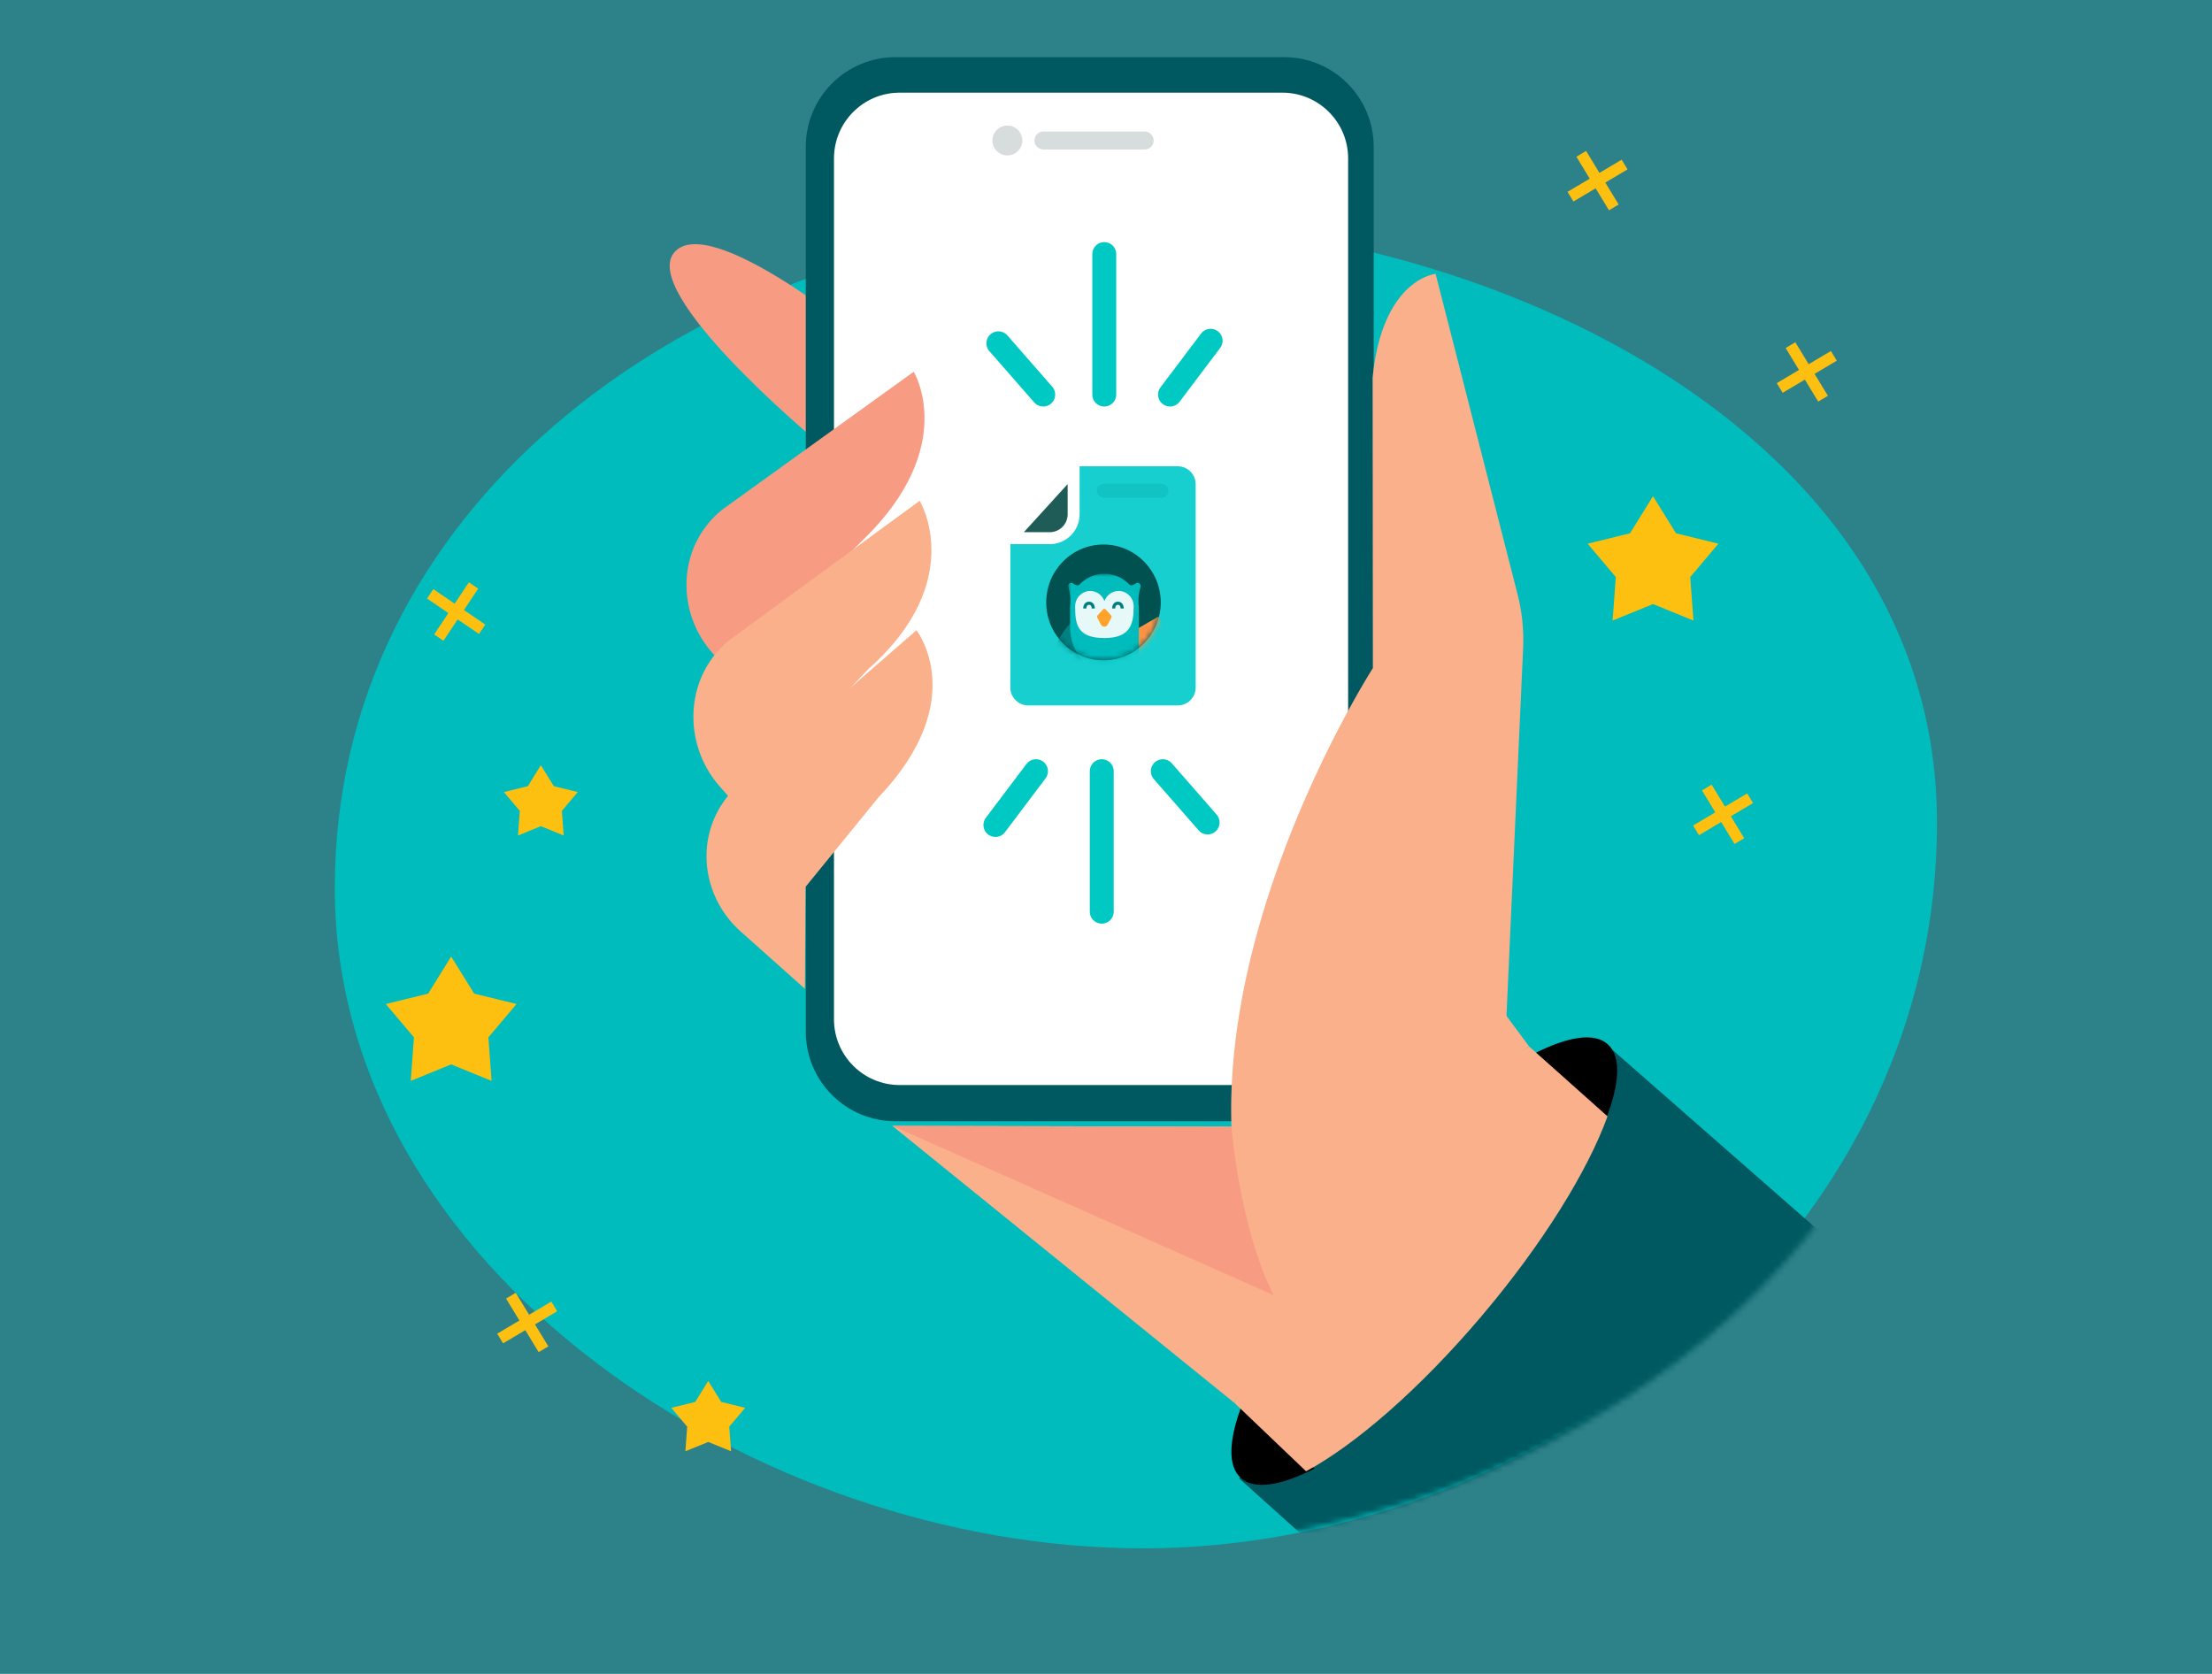 <svg xmlns="http://www.w3.org/2000/svg" xmlns:xlink="http://www.w3.org/1999/xlink" width="370" height="280" viewBox="0 0 370 280">
    <defs>
        <path id="a" d="M188.77 259C253.602 259 324 212.16 324 148.539c0-63.622-58.058-105.48-118.734-110.969C144.59 32.081 56 66.266 56 137.63 56 208.995 123.938 259 188.77 259z"/>
        <path id="b" d="M188.77 259C253.602 259 324 212.16 324 148.539 324 84.917 273.676-41.511 213-47 152.324-52.49 56 66.266 56 137.63 56 208.995 123.938 259 188.77 259z"/>
        <ellipse id="d" cx="9.579" cy="9.685" rx="9.579" ry="9.685"/>
        <path id="f" d="M0 0h13.58v17.987H0z"/>
    </defs>
    <g fill="none" fill-rule="evenodd">
        <path fill="#2D8289" d="M0 0h370v280H0z"/>
        <use fill="#00BCBC" transform="matrix(-1 0 0 1 380 0)" xlink:href="#a"/>
        <mask id="c" fill="#fff">
            <use xlink:href="#b"/>
        </mask>
        <g mask="url(#c)">
            <path fill="#005960" d="M355.952 251.18l-64.568 71.665-84.124-75.557 60.956-72.987z"/>
            <path fill="#000" d="M207.546 247.223c2.262 2.034 6.694 1.31 12.338-1.573l-12.062-10.853c-2.279 5.91-2.537 10.391-.276 12.426M268.935 174.683c-2.262-2.034-6.695-1.31-12.338 1.573l12.062 10.854c2.279-5.91 2.537-10.392.276-12.427"/>
            <path fill="#FAB08A" d="M206.461 234.648l12.01 11.462c8.185-4.414 18.928-13.684 29.245-25.835 10.318-12.152 17.888-24.45 21.172-33.543l-13.116-11.693c-8.185 4.415-17.822 13.914-28.14 26.065-10.318 12.152-17.888 24.45-21.17 33.544z"/>
            <path fill="#F79C82" d="M135.973 73.236s-29.062-24.282-23.164-31.043c5.899-6.76 31.31 14.13 31.31 14.13"/>
            <g transform="rotate(-3 261.246 -2402.37)">
                <path fill="#005960" d="M23.702.421l64.911 3.402c8.273.433 14.628 7.491 14.195 15.764l-7.746 147.798c-.434 8.272-7.492 14.628-15.764 14.194l-64.911-3.402c-8.273-.433-14.628-7.491-14.195-15.764L7.938 14.615C8.372 6.343 15.43-.013 23.702.421z"/>
                <path fill="#FFF" d="M24.11 6.39l63.913 3.35c6.066.318 10.727 5.494 10.409 11.56l-7.537 143.803c-.318 6.067-5.493 10.727-11.56 10.41l-63.913-3.35c-6.066-.318-10.727-5.494-10.409-11.56L12.55 16.8c.318-6.067 5.493-10.728 11.56-10.41z"/>
                <circle cx="41.667" cy="15.321" r="2.5" fill="#D7DDDC" transform="rotate(3 41.667 15.321)"/>
                <path fill="#D7DDDC" d="M47.737 14.138l16.977.89a1.5 1.5 0 0 1-.157 2.995l-16.977-.89a1.5 1.5 0 0 1 .157-2.995z"/>
            </g>
            <path fill="#FAB08A" d="M149.261 188.327l56.722.134c-1.273-37.932 23.658-76.7 23.658-76.7l-.043-48.592c1.638-16.528 10.536-17.36 10.536-17.36l13.702 53.574a31.045 31.045 0 0 1 .935 9.088l-2.775 61.309.051.226 3.725 5.033c-8.294 4.324-3.938 25.808-14.404 37.685-10.467 11.875-31.566 13.045-34.907 21.924l-57.2-46.32z"/>
            <path fill="#F79C82" d="M205.983 188.461s1.317 16.776 7.056 28.19l-63.778-28.324 56.722.134zM139.279 131.724l-20.099-22.486c-5.278-5.907-5.886-14.853-1.117-21.175.903-1.196 1.95-2.248 3.119-3.09l31.657-22.79s7.569 12.43-8.327 27.974l-13.675 13.554 8.442 28.013z"/>
            <path fill="#FAB08A" d="M129.622 142.062l-9.288-10.578c-5.267-5.999-5.882-15.08-1.134-21.49.898-1.213 1.941-2.28 3.105-3.132l31.533-23.099s8.071 13.332-8.554 28.12l-13.337 14.004 3.591 12.1-5.916 4.075z"/>
            <path fill="#FAB08A" d="M134.741 148.35l12.218-14.994c15.495-16.268 6.339-27.932 6.339-27.932l-29.882 25.998c-1.103.96-2.061 2.116-2.857 3.401-4.207 6.792-2.676 15.634 3.297 20.961l10.78 9.614.105-17.049z"/>
            <path fill="#009792" d="M254.482 257.173c.255 4.875-3.491 9.033-8.368 9.289-4.877.255-9.038-3.489-9.294-8.363-.255-4.874 3.491-9.032 8.369-9.288 4.877-.255 9.037 3.488 9.293 8.362"/>
        </g>
        <path fill="#FDC010" d="M276.5 101.044l-6.76 2.76.536-7.282-4.713-5.576 7.09-1.74L276.5 83l3.846 6.206 7.091 1.74-4.713 5.576.536 7.282z"/>
        <path fill="#FDC010" fill-rule="nonzero" d="M292.252 132.717l.984 1.617-3.716 2.206 2.233 3.67-1.619.962-2.233-3.671-3.716 2.205-.984-1.617 3.716-2.205-2.233-3.671 1.62-.961 2.232 3.67zM306.252 58.717l.984 1.617-3.716 2.206 2.233 3.67-1.619.962-2.233-3.671-3.716 2.205-.984-1.617 3.716-2.205-2.233-3.671 1.62-.961 2.232 3.67zM271.252 26.717l.984 1.617-3.716 2.206 2.233 3.67-1.619.962-2.233-3.671-3.716 2.205-.984-1.617 3.716-2.205-2.233-3.671 1.62-.961 2.232 3.67z"/>
        <g fill="#FDC010">
            <path d="M75.466 178.044l-6.76 2.76.536-7.282-4.713-5.576 7.09-1.74L75.467 160l3.846 6.206 7.091 1.74-4.713 5.576.535 7.282z"/>
            <path fill-rule="nonzero" d="M92.218 217.717l.984 1.617-3.716 2.206 2.233 3.67-1.62.962-2.232-3.671-3.716 2.205-.984-1.617 3.716-2.205-2.233-3.671 1.619-.961 2.233 3.67zM81.174 104.476l-1.05 1.575-3.57-2.436-2.382 3.575-1.556-1.061L75 102.554l-3.57-2.436 1.05-1.576 3.57 2.437 2.383-3.576 1.555 1.062-2.383 3.575z"/>
            <path d="M118.466 241.199l-3.82 1.56.302-4.116-2.664-3.152 4.008-.983 2.174-3.508 2.174 3.508 4.008.983-2.664 3.152.303 4.116zM90.466 138.199l-3.82 1.56.302-4.116-2.664-3.152 4.008-.983L90.466 128l2.174 3.508 4.008.983-2.664 3.152.303 4.116z"/>
        </g>
        <g transform="translate(169 78)">
            <path fill="#17CFCF" d="M10.836 0H28a3 3 0 0 1 3 3v34a3 3 0 0 1-3 3H3a3 3 0 0 1-3-3V12.654L10.836 0z"/>
            <rect width="12" height="2.327" x="14.463" y="2.923" fill="#11C3C3" rx="1.163"/>
            <path fill="#1F5C58" stroke="#FFF" stroke-width="2" d="M10.585 8.021V.39L0 12.02h6.585a4 4 0 0 0 4-4z"/>
        </g>
        <path d="M148.71 91.296c2.643.845 4.762-1.342 6.884-1.342 4.64 0 2.644 4.824 8.98 6.862.984.317 8.05 2.033 13.892-.557 7.757-3.44 14.076-9.286 15.095-10.66 2.574-3.47 8.788-13.74 1.796-13.74-5.089 0-1.447-1.839-5.538-2.236-4.09-.398-4.838-2.02-9.491-4.094-2.964-1.32-14.512-.608-22.04 3.597-4.298 2.4-5.231 7.281-7.683 10.19-4.277 5.074-5.039 10.976-1.896 11.98z"/>
        <g transform="translate(175 91.083)">
            <mask id="e" fill="#fff">
                <use xlink:href="#d"/>
            </mask>
            <use fill="#005150" xlink:href="#d"/>
            <g mask="url(#e)">
                <path fill="#008181" d="M4.033 13.203l16.89 16.89c-4.815 4.543-12.294 4.564-16.874-.016-4.58-4.58-4.56-12.06-.016-16.874z"/>
                <path fill="#FF9445" d="M9.496 17.408l9.295-5.367c1.405 2.6.536 5.836-1.986 7.292-2.523 1.456-5.76.59-7.309-1.925z"/>
                <g transform="translate(3.684 4.896)">
                    <mask id="g" fill="#fff">
                        <use xlink:href="#f"/>
                    </mask>
                    <path fill="#00BCBC" d="M11.818 17.029V5.85c0-.216-.011-.43-.034-.639a7.251 7.251 0 0 1 .199-2.585c.04-.157.077-.32.112-.489.09-.434-.366-.772-.744-.549-.17.1-.347.197-.523.283a.572.572 0 0 1-.665-.119A5.705 5.705 0 0 0 6.053 0a5.706 5.706 0 0 0-4.11 1.753.572.572 0 0 1-.665.119 7.737 7.737 0 0 1-.522-.283c-.378-.223-.834.114-.745.549.035.168.072.33.112.486.216.843.293 1.717.199 2.584a5.94 5.94 0 0 0-.035.643v2.897a9.1 9.1 0 0 0 5.282 8.28H1.433 13.58h-1.76z" mask="url(#g)"/>
                </g>
                <path fill="#FFF" d="M12.11 7.77c-1.092 0-2.021.706-2.373 1.695-.351-.989-1.28-1.696-2.372-1.696-1.393 0-2.523 1.152-2.523 2.573 0 2.929.277 5.303 4.895 5.303 4.362 0 4.895-2.374 4.895-5.303 0-1.42-1.13-2.573-2.523-2.573" opacity=".901"/>
            </g>
        </g>
        <path fill="#FFA32C" d="M185.283 104.48l.608-1.16a.353.353 0 0 0-.05-.397l-.894-.975a.307.307 0 0 0-.455 0l-.894.975a.353.353 0 0 0-.049.398l.608 1.16c.241.46.885.46 1.126 0"/>
        <g fill="#007F7E">
            <path d="M187.967 101.78h-.525c0-.183-.044-.608-.446-.608-.403 0-.447.425-.447.608h-.525c0-.68.39-1.137.972-1.137.58 0 .97.457.97 1.137M183.133 101.78h-.525c0-.183-.043-.608-.446-.608s-.446.425-.446.608h-.526c0-.68.39-1.137.972-1.137.58 0 .971.457.971 1.137"/>
        </g>
        <g stroke="#00C9C3" stroke-linecap="round" stroke-linejoin="round" stroke-width="4">
            <path d="M184.71 66V42.5M195.71 66l6.79-9M174.5 66l-7.5-8.577M184.29 129v23.5M173.29 129l-6.79 9M194.5 129l7.5 8.577"/>
        </g>
    </g>
</svg>
